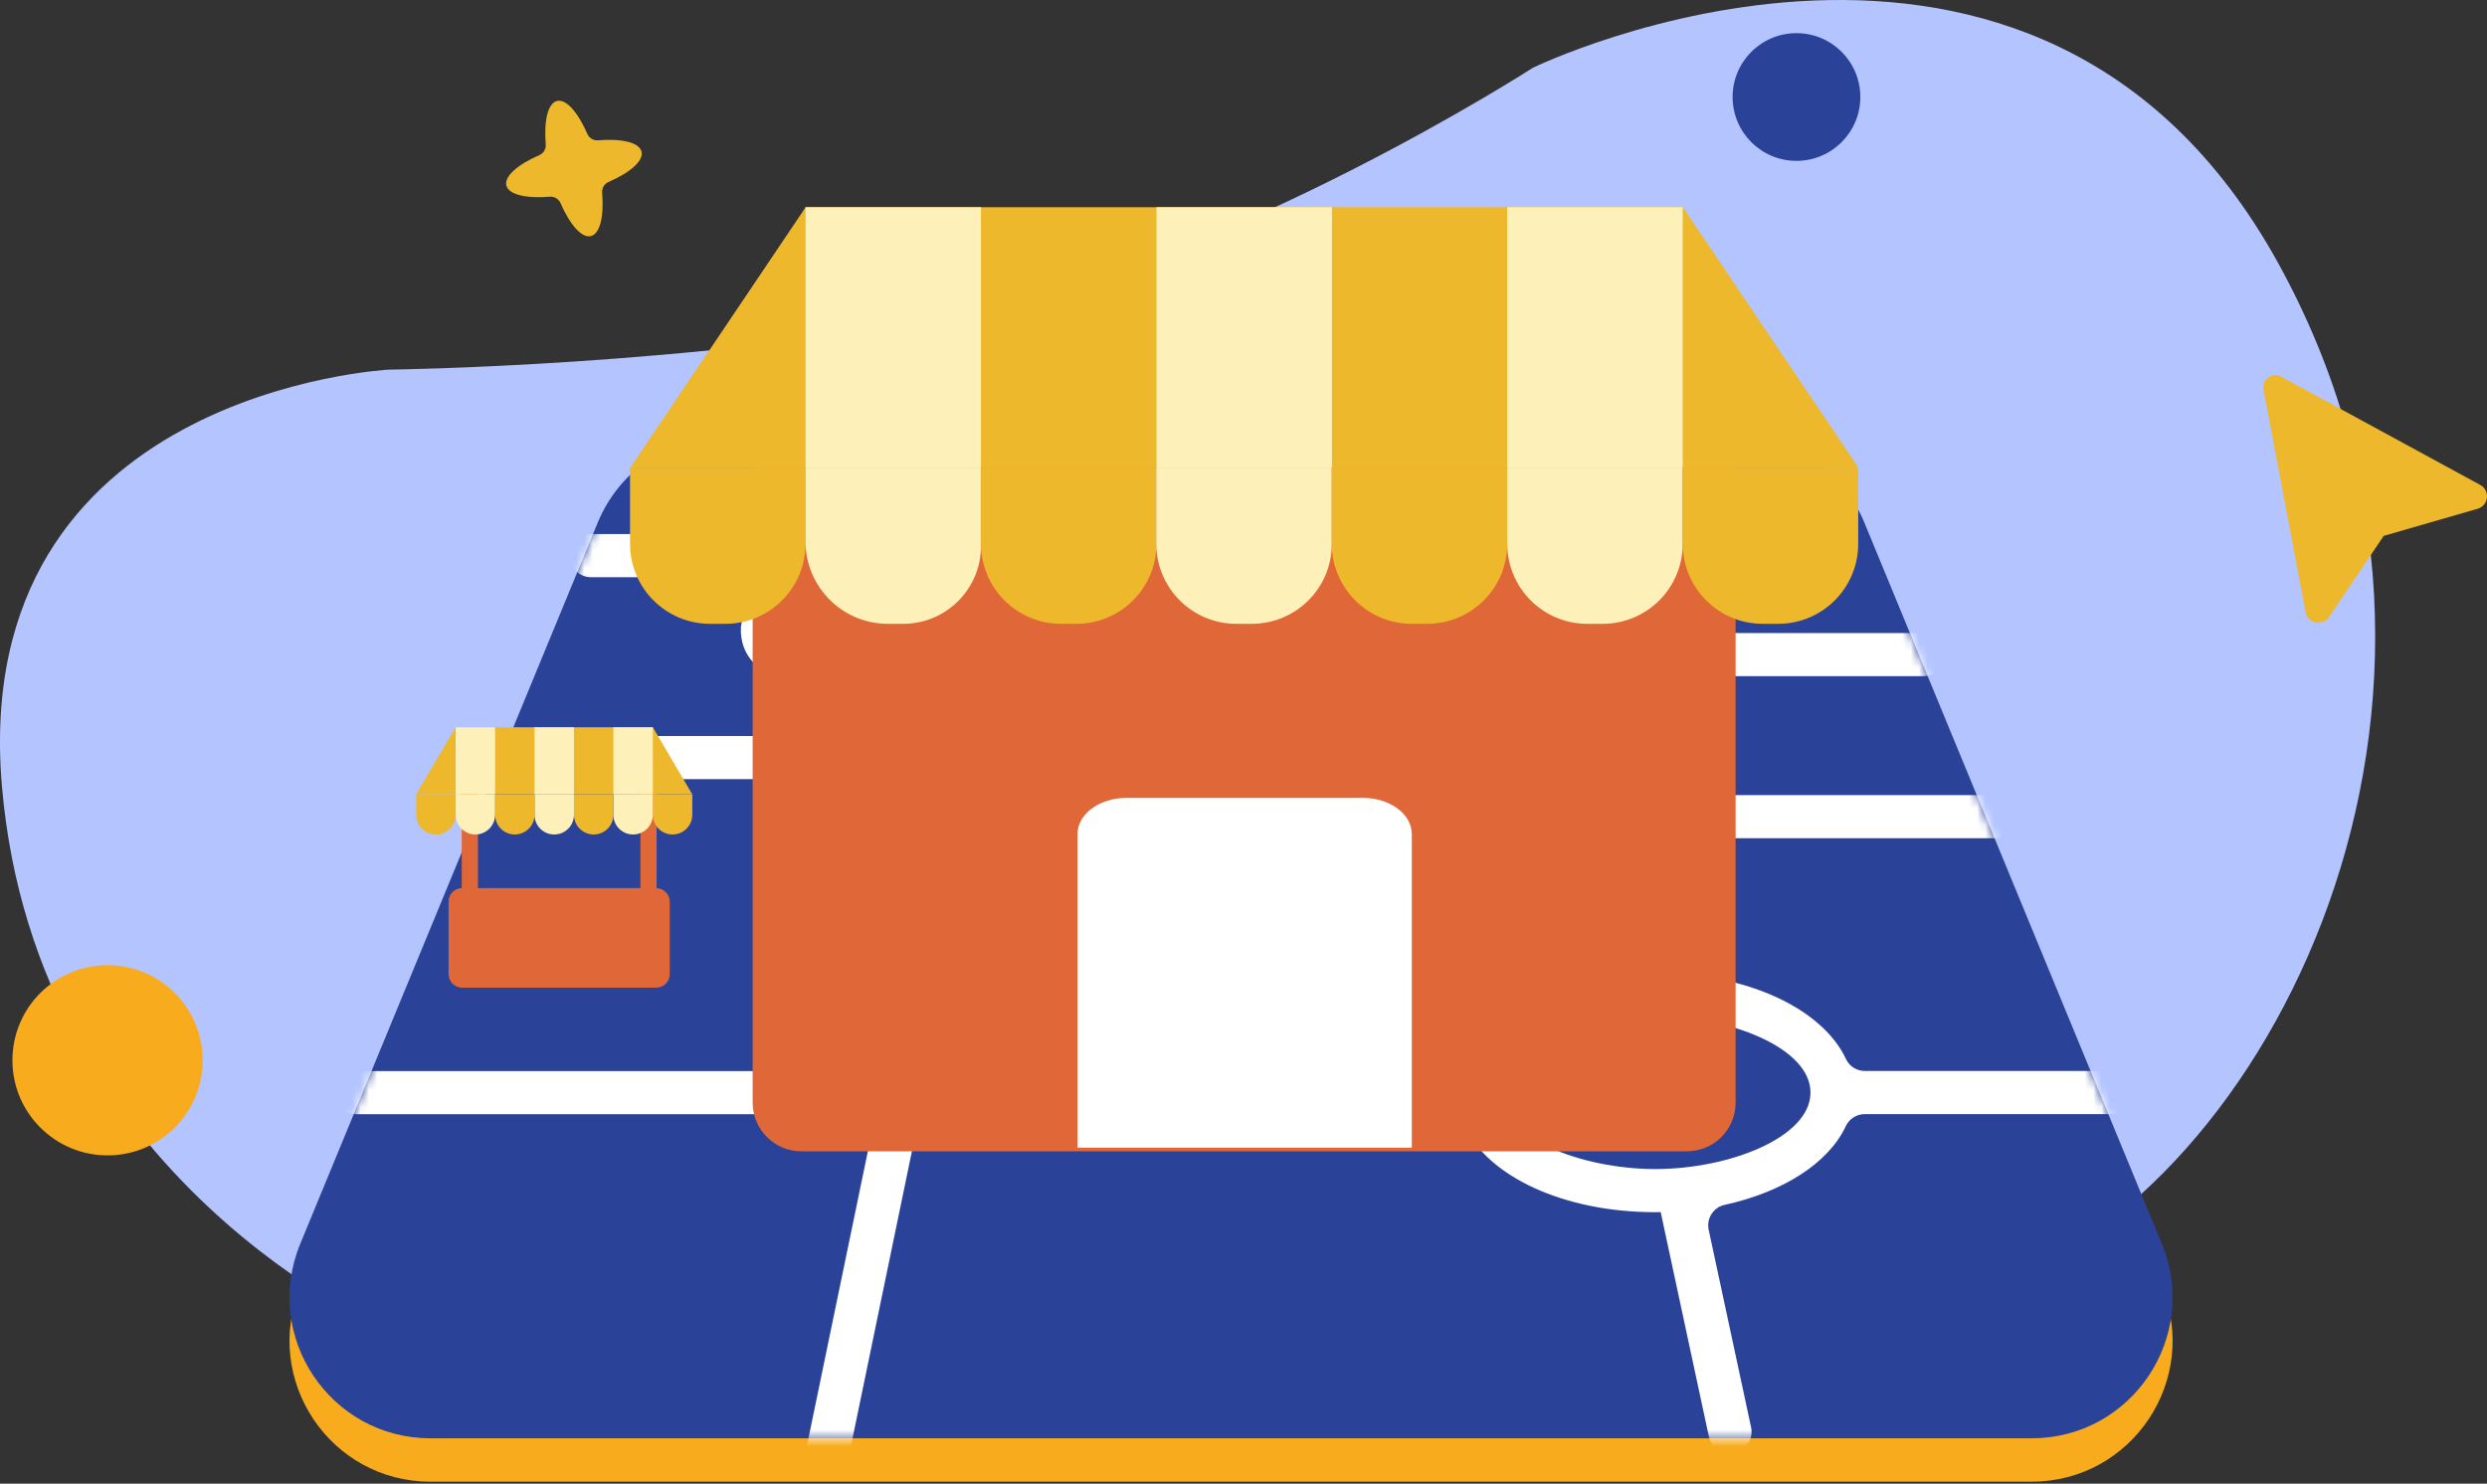 <svg width="300" height="179" viewBox="0 0 300 179" fill="none" xmlns="http://www.w3.org/2000/svg">
<rect x="0" y="0" width="300" height="179" fill="#333333" stroke="none"/>
<path d="M46.934 160.559C46.934 160.559 4.346 142.599 0.236 94.879C-3.873 47.159 46.934 44.593 46.934 44.593C46.934 44.593 83.915 44.183 116.208 37.925C148.501 31.667 184.929 8.165 184.929 8.165C184.929 8.165 245.517 -21.282 274.769 31.667C304.02 84.616 273.388 143.927 240.144 155.199C212.761 164.486 142.875 188.528 46.934 160.559Z" fill="#B3C4FF"/>
<path d="M260.774 155.291L224.887 68.271C222.262 61.909 216.063 57.754 209.18 57.754H156.713H140.283H87.816C80.933 57.754 74.734 61.909 72.109 68.271L36.222 155.291C31.611 166.479 39.829 178.76 51.928 178.76H140.283H156.713H245.067C257.167 178.76 265.391 166.472 260.774 155.291Z" fill="#F8AC1D"/>
<path d="M260.774 150.055L224.887 63.036C222.262 56.673 216.063 52.519 209.18 52.519H156.713H140.283H87.816C80.933 52.519 74.734 56.673 72.109 63.036L36.222 150.055C31.611 161.243 39.829 173.525 51.928 173.525H140.283H156.713H245.067C257.167 173.531 265.391 161.243 260.774 150.055Z" fill="#2A4399"/>
<path d="M199.366 137.2C204.728 137.2 209.075 134.789 209.075 131.814C209.075 128.84 204.728 126.429 199.366 126.429C194.004 126.429 189.657 128.84 189.657 131.814C189.657 134.789 194.004 137.2 199.366 137.2Z" fill="#F8AC1D"/>
<mask id="mask0_290_48" style="mask-type:alpha" maskUnits="userSpaceOnUse" x="34" y="52" width="229" height="122">
<path d="M260.774 150.055L224.887 63.036C222.262 56.673 216.063 52.519 209.18 52.519H156.713H140.283H87.816C80.933 52.519 74.734 56.673 72.109 63.036L36.222 150.055C31.611 161.243 39.829 173.525 51.928 173.525H140.283H156.713H245.067C257.167 173.531 265.391 161.243 260.774 150.055Z" fill="#7ABA60"/>
</mask>
<g mask="url(#mask0_290_48)">
<path d="M256.138 129.211H224.959C223.982 129.211 223.09 128.657 222.679 127.778C219.847 121.709 210.756 117.378 199.673 117.378C199.601 117.378 199.529 117.378 199.464 117.378L196.573 104.211C196.228 102.629 197.432 101.131 199.047 101.131H240.613C242.013 101.131 243.147 99.998 243.147 98.598V98.461C243.147 97.061 242.013 95.928 240.613 95.928H196.788C195.596 95.928 194.567 95.101 194.313 93.935L192.275 84.656C191.93 83.073 193.135 81.576 194.749 81.576H231.985C233.385 81.576 234.518 80.442 234.518 79.042V78.906C234.518 77.505 233.385 76.372 231.985 76.372H192.496C191.305 76.372 190.276 75.545 190.022 74.38L185.288 52.799C184.988 51.431 183.634 50.565 182.266 50.865L182.129 50.898C180.762 51.197 179.896 52.552 180.195 53.919L184.448 73.299C184.793 74.881 183.588 76.379 181.973 76.379H126.068C124.459 76.379 123.261 74.901 123.587 73.331L127.741 53.235C128.028 51.861 127.142 50.52 125.775 50.24L125.638 50.214C124.264 49.927 122.922 50.813 122.642 52.18L118.051 74.36C117.81 75.539 116.769 76.385 115.57 76.385H94.751C94.725 76.385 94.68 76.385 94.641 76.327C94.602 76.268 94.615 76.229 94.628 76.203L96.523 71.098C96.601 70.883 96.659 70.655 96.672 70.421C96.9 66.865 94.237 64.436 91.326 64.436C91.313 64.436 91.3 64.436 91.281 64.436H71.289C69.889 64.436 68.756 65.569 68.756 66.969V67.106C68.756 68.506 69.889 69.639 71.289 69.639H91.3C91.326 69.645 91.372 69.639 91.411 69.698C91.45 69.756 91.437 69.795 91.424 69.821L89.535 74.92C89.457 75.135 89.399 75.363 89.379 75.597C89.145 79.147 91.795 81.588 94.745 81.588H113.428C115.036 81.588 116.235 83.067 115.909 84.636L115.466 86.772C115.225 87.951 114.183 88.797 112.985 88.797H63.26C61.859 88.797 60.726 89.93 60.726 91.33V91.467C60.726 92.867 61.859 94 63.26 94H110.862C112.471 94 113.669 95.479 113.343 97.048L107.105 127.198C106.864 128.377 105.822 129.224 104.624 129.224H42.988C41.588 129.224 40.455 130.357 40.455 131.757V131.894C40.455 133.294 41.588 134.427 42.988 134.427H102.501C104.109 134.427 105.307 135.905 104.982 137.474L97.421 174.013C97.135 175.387 98.02 176.729 99.388 177.009L99.525 177.035C100.899 177.321 102.24 176.436 102.52 175.068L110.51 136.439C110.751 135.26 111.793 134.414 112.992 134.414H174.374C175.35 134.414 176.242 134.967 176.653 135.846C179.485 141.916 188.576 146.246 199.66 146.246C199.881 146.246 200.102 146.239 200.324 146.233L206.132 173.297C206.425 174.664 207.773 175.537 209.147 175.244L209.284 175.218C210.652 174.925 211.524 173.577 211.231 172.203L206.113 148.369C205.82 147.014 206.673 145.66 208.027 145.367C215.139 143.81 220.576 140.307 222.653 135.866C223.07 134.98 223.962 134.414 224.939 134.414H256.118C257.518 134.414 258.652 133.281 258.652 131.881V131.744C258.678 130.344 257.538 129.211 256.138 129.211ZM123.932 81.569H184.226C185.418 81.569 186.447 82.396 186.701 83.562L188.739 92.841C189.084 94.424 187.879 95.921 186.264 95.921H162.118C156.309 95.921 151.608 100.63 151.608 106.432V126.671C151.608 128.071 150.475 129.204 149.074 129.204H115.134C113.526 129.204 112.327 127.726 112.653 126.157L121.457 83.588C121.692 82.409 122.733 81.569 123.932 81.569ZM174.38 129.211H159.35C157.95 129.211 156.817 128.078 156.817 126.677V106.438C156.817 103.508 159.194 101.137 162.118 101.137H188.518C189.709 101.137 190.738 101.965 190.992 103.13L193.629 115.158C193.929 116.525 193.063 117.893 191.689 118.179C184.382 119.69 178.782 123.246 176.666 127.765C176.255 128.644 175.363 129.211 174.38 129.211ZM199.673 141.043C190.816 141.043 180.951 137.253 180.951 131.815C180.951 126.378 190.816 122.588 199.673 122.588C208.529 122.588 218.395 126.378 218.395 131.815C218.388 137.253 208.522 141.043 199.673 141.043Z" fill="white"/>
</g>
<path opacity="0.3" d="M148.495 103.24C179.249 103.24 204.179 91.691 204.179 77.446C204.179 63.2 179.249 51.652 148.495 51.652C117.742 51.652 92.811 63.2 92.811 77.446C92.811 91.691 117.742 103.24 148.495 103.24Z" fill="white"/>
<path opacity="0.35" d="M148.495 94.319C168.614 94.319 184.924 86.765 184.924 77.446C184.924 68.128 168.614 60.574 148.495 60.574C128.377 60.574 112.067 68.128 112.067 77.446C112.067 86.765 128.377 94.319 148.495 94.319Z" fill="white"/>
<path d="M203.492 138.902H96.661C93.426 138.902 90.791 136.268 90.791 133.033V45.728H209.362V133.033C209.362 136.291 206.727 138.902 203.492 138.902Z" fill="#E06738"/>
<path d="M170.302 138.465H129.976V100.628C129.976 98.213 132.616 96.263 135.887 96.263H164.391C167.662 96.263 170.302 98.213 170.302 100.628V138.465Z" fill="white"/>
<path d="M202.999 25H150.103H97.184L76.04 56.405H150.103H224.166L202.999 25Z" fill="#EDB82C"/>
<path d="M87.508 75.263H85.659C80.321 75.263 76 70.942 76 65.604V56.407H97.168V65.604C97.168 70.942 92.846 75.263 87.508 75.263Z" fill="#EDB82C"/>
<path d="M108.953 75.263H107.105C101.605 75.263 97.168 70.803 97.168 65.326V56.407H118.335V65.881C118.335 71.057 114.13 75.263 108.953 75.263Z" fill="#FDF0B9"/>
<path d="M118.335 25H97.168V56.405H118.335V25Z" fill="#FDF0B9"/>
<path d="M160.672 25H139.504V56.405H160.672V25Z" fill="#FDF0B9"/>
<path d="M202.982 25H181.814V56.405H202.982V25Z" fill="#FDF0B9"/>
<path d="M129.844 75.263H127.995C122.657 75.263 118.336 70.942 118.336 65.604V56.407H139.503V65.604C139.503 70.942 135.182 75.263 129.844 75.263Z" fill="#EDB82C"/>
<path d="M150.989 75.263H149.14C143.802 75.263 139.48 70.942 139.48 65.604V56.407H160.648V65.604C160.671 70.942 156.327 75.263 150.989 75.263Z" fill="#FDF0B9"/>
<path d="M172.156 75.263H170.307C164.969 75.263 160.647 70.942 160.647 65.604V56.407H181.815V65.604C181.815 70.942 177.494 75.263 172.156 75.263Z" fill="#EDB82C"/>
<path d="M193.323 75.263H191.474C186.136 75.263 181.814 70.942 181.814 65.604V56.407H202.982V65.604C202.982 70.942 198.661 75.263 193.323 75.263Z" fill="#FDF0B9"/>
<path d="M214.491 75.263H212.642C207.304 75.263 202.983 70.942 202.983 65.604V56.407H224.15V65.604C224.15 70.942 219.829 75.263 214.491 75.263Z" fill="#EDB82C"/>
<path d="M79.148 119.159H55.751C54.846 119.159 54.11 118.423 54.11 117.518V108.785C54.11 107.88 54.846 107.144 55.751 107.144H79.148C80.054 107.144 80.79 107.88 80.79 108.785V117.518C80.796 118.423 80.06 119.159 79.148 119.159Z" fill="#E06738"/>
<path d="M79.207 117.186H55.698V92.108H79.207V117.186ZM57.652 115.232H77.253V94.062H57.652V115.232Z" fill="#E06738"/>
<path d="M78.751 87.746H66.853H54.962L50.202 95.827H66.853H83.504L78.751 87.746Z" fill="#EDB82C"/>
<path d="M59.723 87.745H54.962V95.82H59.723V87.745Z" fill="#FDF0B9"/>
<path d="M69.236 87.745H64.476V95.82H69.236V87.745Z" fill="#FDF0B9"/>
<path d="M78.751 87.745H73.99V95.82H78.751V87.745Z" fill="#FDF0B9"/>
<path d="M81.127 100.678C79.812 100.678 78.751 99.61 78.751 98.301V95.826H83.511V98.301C83.504 99.617 82.443 100.678 81.127 100.678Z" fill="#EDB82C"/>
<path d="M76.367 100.678C75.052 100.678 73.99 99.61 73.99 98.301V95.826H78.751V98.301C78.751 99.617 77.683 100.678 76.367 100.678Z" fill="#FDF0B9"/>
<path d="M71.614 100.678C70.298 100.678 69.237 99.61 69.237 98.301V95.826H73.997V98.301C73.991 99.617 72.929 100.678 71.614 100.678Z" fill="#EDB82C"/>
<path d="M66.853 100.678C65.537 100.678 64.476 99.61 64.476 98.301V95.826H69.236V98.301C69.236 99.617 68.168 100.678 66.853 100.678Z" fill="#FDF0B9"/>
<path d="M62.1 100.678C60.785 100.678 59.723 99.61 59.723 98.301V95.826H64.483V98.301C64.477 99.617 63.409 100.678 62.1 100.678Z" fill="#EDB82C"/>
<path d="M57.339 100.678C56.024 100.678 54.962 99.61 54.962 98.301V95.826H59.723V98.301C59.716 99.617 58.655 100.678 57.339 100.678Z" fill="#FDF0B9"/>
<path d="M52.586 100.678C51.27 100.678 50.209 99.61 50.209 98.301V95.826H54.969V98.301C54.963 99.617 53.895 100.678 52.586 100.678Z" fill="#EDB82C"/>
<path d="M273.036 46.977L278.122 73.852C278.383 75.226 280.174 75.591 280.955 74.432L287.539 64.651L298.869 61.382C300.211 60.991 300.413 59.174 299.182 58.504L275.159 45.434C274.085 44.848 272.809 45.779 273.036 46.977Z" fill="#EDB82C"/>
<path d="M216.704 19.407C220.958 19.407 224.407 15.958 224.407 11.704C224.407 7.449 220.958 4 216.704 4C212.449 4 209 7.449 209 11.704C209 15.958 212.449 19.407 216.704 19.407Z" fill="#2A4399"/>
<path d="M12.974 139.394C19.311 139.394 24.448 134.257 24.448 127.92C24.448 121.583 19.311 116.446 12.974 116.446C6.637 116.446 1.5 121.583 1.5 127.92C1.5 134.257 6.637 139.394 12.974 139.394Z" fill="#F8AC1D"/>
<path d="M77.384 18.284C77.104 17.177 74.987 16.695 72.148 16.93C71.594 16.976 71.074 16.663 70.852 16.155C69.713 13.544 68.287 11.903 67.186 12.183C66.079 12.463 65.597 14.579 65.831 17.418C65.877 17.972 65.564 18.493 65.056 18.714C62.445 19.854 60.804 21.28 61.084 22.381C61.364 23.488 63.481 23.969 66.32 23.735C66.873 23.689 67.394 24.002 67.616 24.51C68.755 27.121 70.181 28.762 71.282 28.482C72.382 28.202 72.871 26.086 72.636 23.247C72.591 22.693 72.903 22.172 73.411 21.951C76.023 20.818 77.664 19.392 77.384 18.284Z" fill="#EDB82C"/>
</svg>
